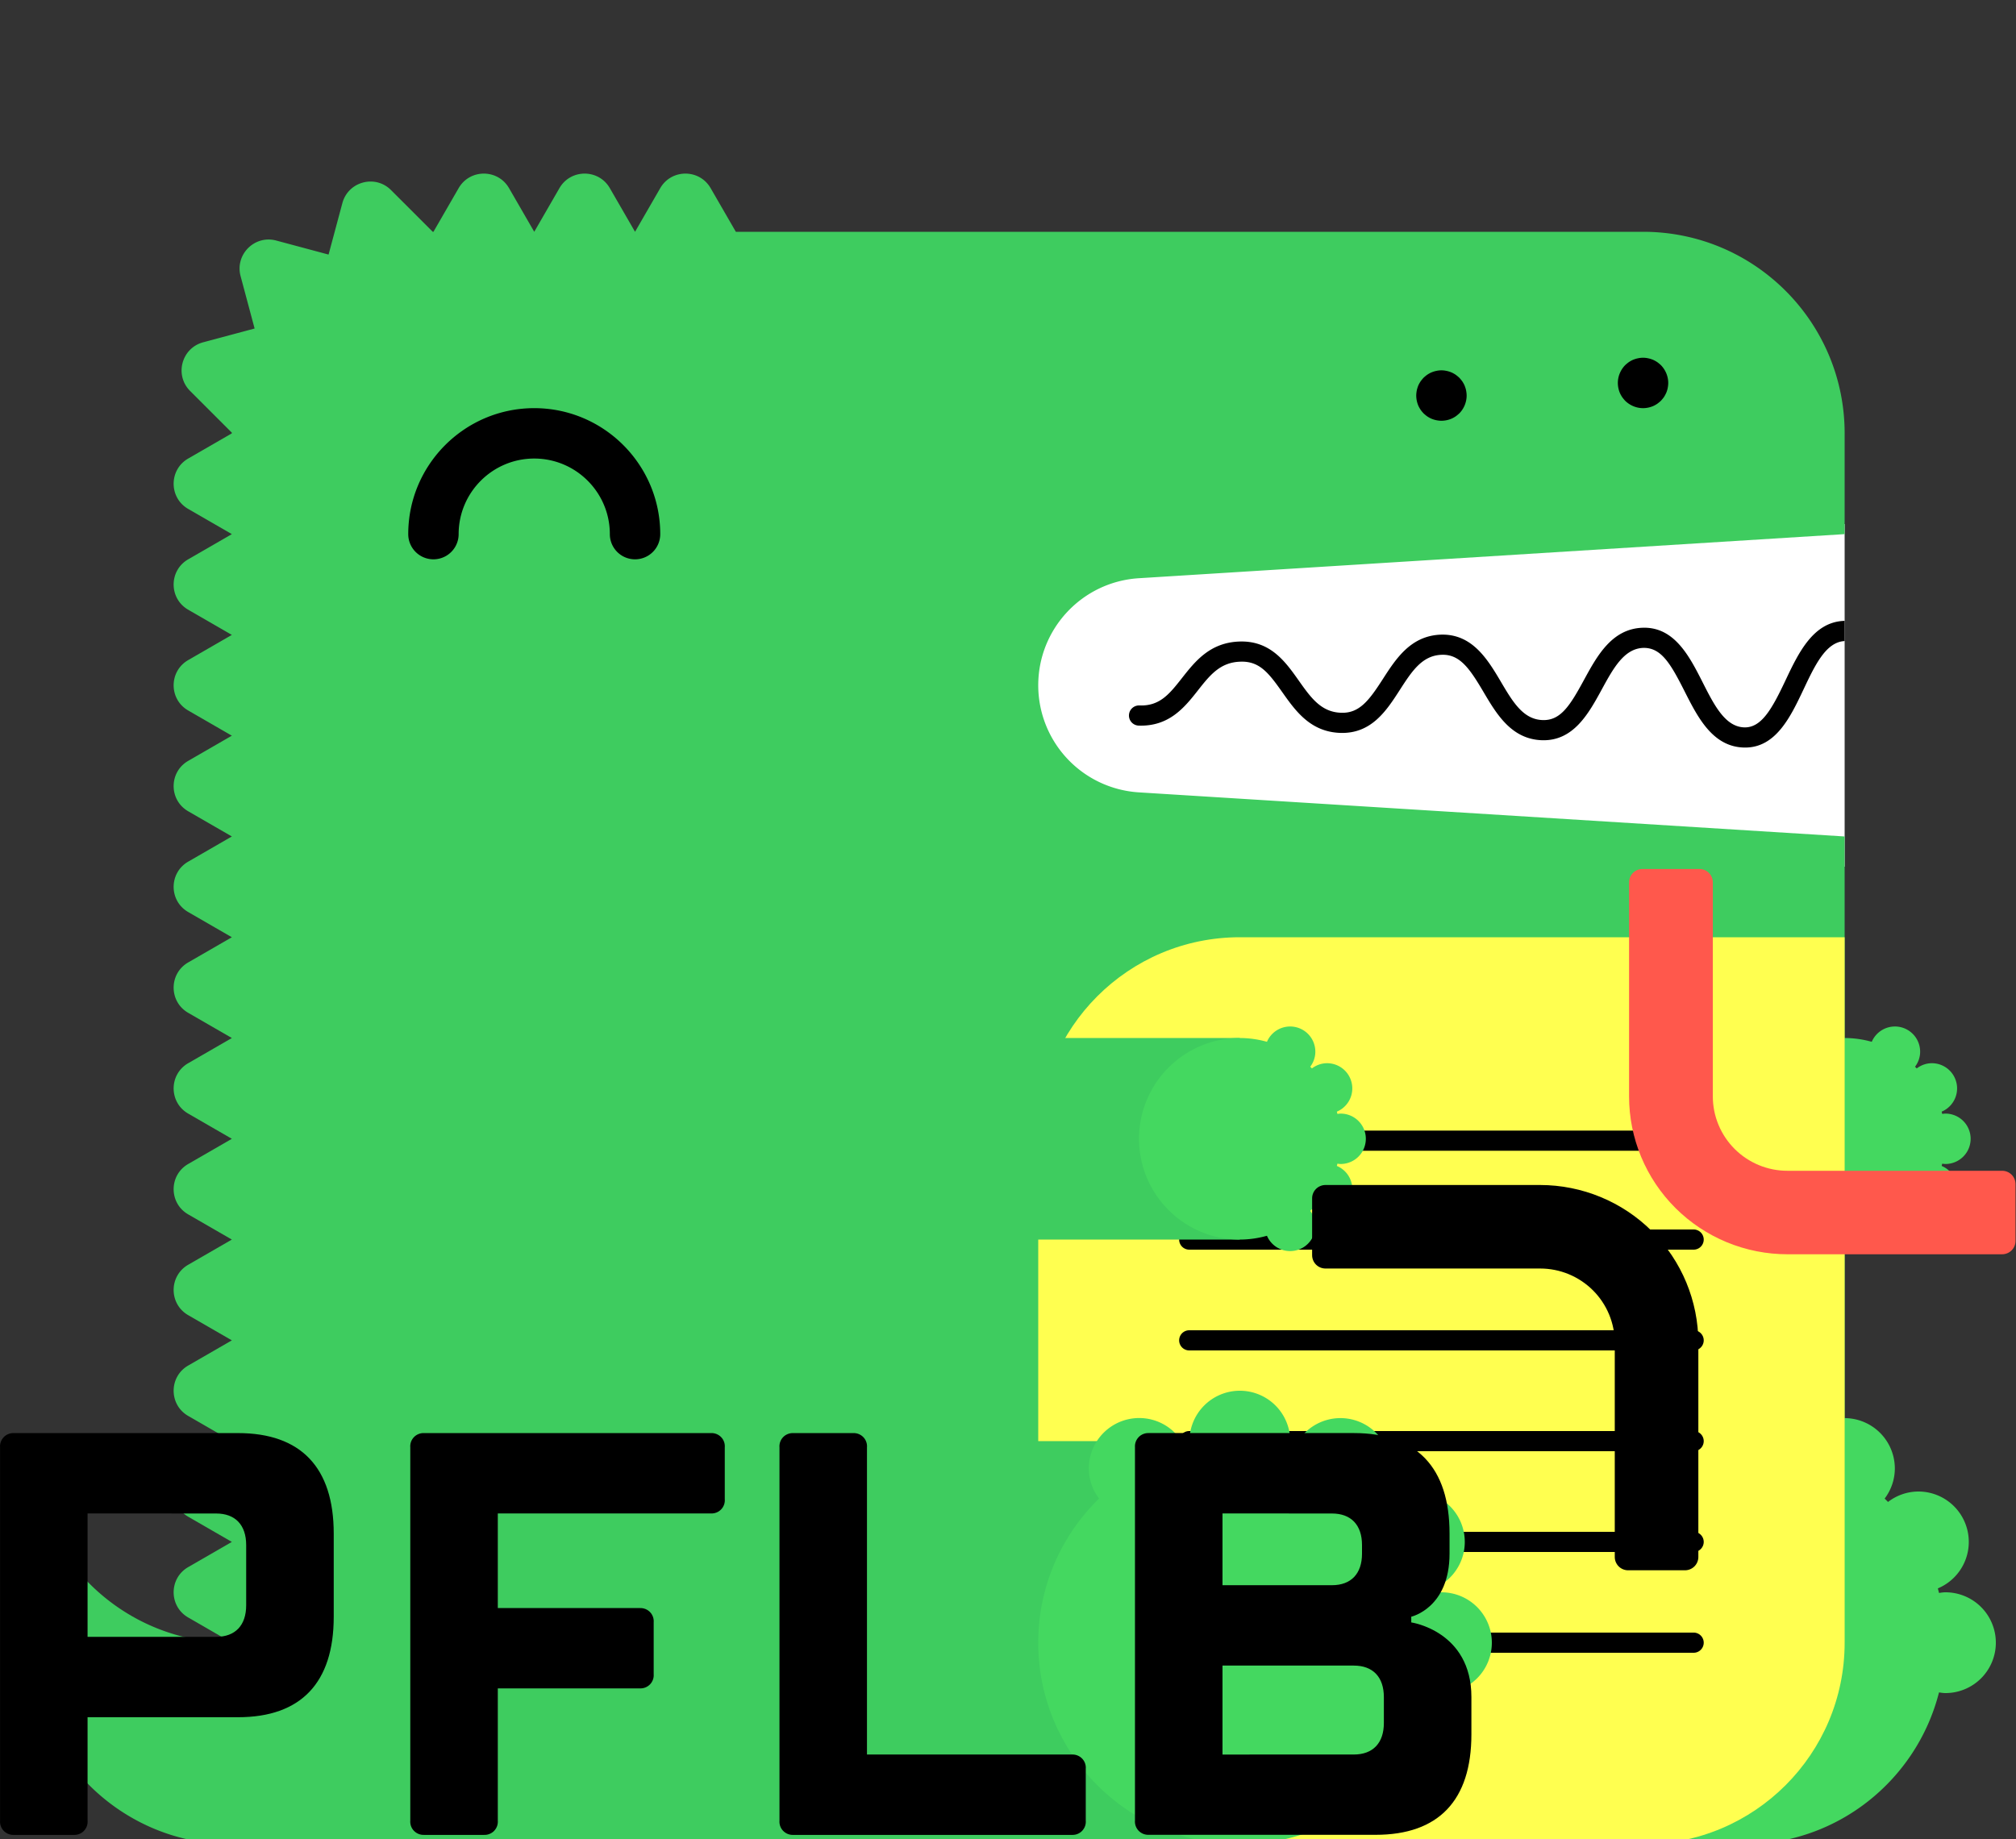 <?xml version="1.0"?>
<svg width="160" height="146" xmlns="http://www.w3.org/2000/svg" xmlns:svg="http://www.w3.org/2000/svg" xmlns:xlink="http://www.w3.org/1999/xlink">
 <rect width="100%" height="100%" fill="#333333" stroke="none"/>
 <!-- Created with SVG-edit - https://github.com/SVG-Edit/svgedit-->
 <defs>
  <symbol height="200" id="svg_1" viewBox="0 0 200 200" width="200" xmlns="http://www.w3.org/2000/svg">
   <g fill="none" fill-rule="evenodd">
    <path d="m99,52l84,0l0,34l-84,0l0,-34z" fill="#FFF"/>
    <path d="m23,163c-7.398,0 -13.843,-4.027 -17.303,-10a19.886,19.886 0 0 0 -2.697,10c0,11.046 8.954,20 20,20l20,0l0,-20l-20,0z" fill="#3ECC5F"/>
    <path d="m112.98,57.376l70.02,-4.376l0,-10c0,-11.046 -8.954,-20 -20,-20l-90,0l-2.5,-4.33c-1.112,-1.925 -3.889,-1.925 -5,0l-2.5,4.33l-2.5,-4.33c-1.111,-1.925 -3.889,-1.925 -5,0l-2.5,4.33l-2.5,-4.33c-1.111,-1.925 -3.889,-1.925 -5,0l-2.5,4.33c-0.022,0 -0.042,0.003 -0.065,0.003l-4.142,-4.141c-1.57,-1.571 -4.252,-0.853 -4.828,1.294l-1.369,5.104l-5.192,-1.392c-2.148,-0.575 -4.111,1.389 -3.535,3.536l1.39,5.193l-5.102,1.367c-2.148,0.576 -2.867,3.259 -1.296,4.83l4.142,4.142c0,0.021 -0.003,0.042 -0.003,0.064l-4.33,2.5c-1.925,1.111 -1.925,3.889 0,5l4.33,2.5l-4.33,2.5c-1.925,1.111 -1.925,3.889 0,5l4.33,2.5l-4.33,2.5c-1.925,1.111 -1.925,3.889 0,5l4.33,2.5l-4.33,2.5c-1.925,1.111 -1.925,3.889 0,5l4.33,2.5l-4.33,2.5c-1.925,1.111 -1.925,3.889 0,5l4.33,2.5l-4.33,2.5c-1.925,1.111 -1.925,3.889 0,5l4.33,2.5l-4.33,2.5c-1.925,1.111 -1.925,3.889 0,5l4.33,2.5l-4.33,2.5c-1.925,1.111 -1.925,3.889 0,5l4.33,2.5l-4.33,2.5c-1.925,1.111 -1.925,3.889 0,5l4.33,2.5l-4.33,2.5c-1.925,1.111 -1.925,3.889 0,5l4.33,2.5l-4.33,2.5c-1.925,1.111 -1.925,3.889 0,5l4.33,2.5l-4.33,2.5c-1.925,1.111 -1.925,3.889 0,5l4.33,2.5c0,11.046 8.954,20 20,20l120,0c11.046,0 20,-8.954 20,-20l0,-80l-70.02,-4.376a10.645,10.645 0 0 1 -9.98,-10.624c0,-5.621 4.37,-10.273 9.98,-10.624" fill="#3ECC5F"/>
    <path d="m143,183l30,0l0,-40l-30,0l0,40z" fill="#3ECC5F"/>
    <path d="m193,158c-0.219,0 -0.428,0.037 -0.639,0.064c-0.038,-0.15 -0.074,-0.301 -0.116,-0.451a5,5 0 0 0 -1.925,-9.613a4.96,4.96 0 0 0 -3.016,1.036a26.531,26.531 0 0 0 -0.335,-0.336a4.955,4.955 0 0 0 1.011,-2.987a5,5 0 0 0 -9.599,-1.959c-0.148,-0.042 -0.297,-0.077 -0.445,-0.115c0.027,-0.211 0.064,-0.42 0.064,-0.639a5,5 0 0 0 -5,-5a5,5 0 0 0 -5,5c0,0.219 0.037,0.428 0.064,0.639c-0.148,0.038 -0.297,0.073 -0.445,0.115a4.998,4.998 0 0 0 -9.599,1.959c0,1.125 0.384,2.151 1.011,2.987c-3.717,3.632 -6.031,8.693 -6.031,14.3c0,11.046 8.954,20 20,20c9.339,0 17.16,-6.41 19.361,-15.064c0.211,0.027 0.42,0.064 0.639,0.064a5,5 0 0 0 5,-5a5,5 0 0 0 -5,-5" fill="#44D860"/>
    <path d="m153,123l30,0l0,-20l-30,0l0,20z" fill="#3ECC5F"/>
    <path d="m193,115.5a2.5,2.5 0 1 0 0,-5c-0.109,0 -0.214,0.019 -0.319,0.032c-0.02,-0.075 -0.037,-0.15 -0.058,-0.225a2.501,2.501 0 0 0 -0.963,-4.807c-0.569,0 -1.088,0.197 -1.508,0.518a6.653,6.653 0 0 0 -0.168,-0.168c0.314,-0.417 0.506,-0.931 0.506,-1.494a2.5,2.5 0 0 0 -4.8,-0.979a9.987,9.987 0 0 0 -2.69,-0.377c-5.522,0 -10,4.478 -10,10s4.478,10 10,10c0.934,0 1.833,-0.138 2.69,-0.377a2.5,2.5 0 0 0 4.8,-0.979c0,-0.563 -0.192,-1.077 -0.506,-1.494c0.057,-0.055 0.113,-0.111 0.168,-0.168c0.42,0.321 0.939,0.518 1.508,0.518a2.5,2.5 0 0 0 0.963,-4.807c0.021,-0.074 0.038,-0.15 0.058,-0.225c0.105,0.013 0.21,0.032 0.319,0.032" fill="#44D860"/>
    <path d="m63,55.5a2.5,2.5 0 0 1 -2.5,-2.5c0,-4.136 -3.364,-7.5 -7.5,-7.5s-7.5,3.364 -7.5,7.5a2.5,2.5 0 1 1 -5,0c0,-6.893 5.607,-12.5 12.5,-12.5s12.5,5.607 12.5,12.5a2.5,2.5 0 0 1 -2.5,2.5" fill="#000"/>
    <path d="m103,183l60,0c11.046,0 20,-8.954 20,-20l0,-70l-60,0c-11.046,0 -20,8.954 -20,20l0,70z" fill="#FFFF50"/>
    <path d="m168.02,124l-50.04,0a1,1 0 1 1 0,-2l50.04,0a1,1 0 1 1 0,2m0,20l-50.04,0a1,1 0 1 1 0,-2l50.04,0a1,1 0 1 1 0,2m0,20l-50.04,0a1,1 0 1 1 0,-2l50.04,0a1,1 0 1 1 0,2m0,-49.814l-50.04,0a1,1 0 1 1 0,-2l50.04,0a1,1 0 1 1 0,2m0,19.814l-50.04,0a1,1 0 1 1 0,-2l50.04,0a1,1 0 1 1 0,2m0,20l-50.04,0a1,1 0 1 1 0,-2l50.04,0a1,1 0 1 1 0,2m14.98,-92.389c-0.012,0 -0.022,-0.006 -0.034,-0.005c-3.09,0.105 -4.552,3.196 -5.842,5.923c-1.346,2.85 -2.387,4.703 -4.093,4.647c-1.889,-0.068 -2.969,-2.202 -4.113,-4.46c-1.314,-2.594 -2.814,-5.536 -5.963,-5.426c-3.046,0.104 -4.513,2.794 -5.807,5.167c-1.377,2.528 -2.314,4.065 -4.121,3.994c-1.927,-0.07 -2.951,-1.805 -4.136,-3.813c-1.321,-2.236 -2.848,-4.75 -5.936,-4.664c-2.994,0.103 -4.465,2.385 -5.763,4.4c-1.373,2.13 -2.335,3.428 -4.165,3.351c-1.973,-0.07 -2.992,-1.51 -4.171,-3.177c-1.324,-1.873 -2.816,-3.993 -5.895,-3.89c-2.928,0.1 -4.399,1.97 -5.696,3.618c-1.232,1.564 -2.194,2.802 -4.229,2.724a1,1 0 0 0 -0.072,2c3.017,0.101 4.545,-1.8 5.872,-3.487c1.177,-1.496 2.193,-2.787 4.193,-2.855c1.926,-0.082 2.829,1.115 4.195,3.045c1.297,1.834 2.769,3.914 5.731,4.021c3.103,0.104 4.596,-2.215 5.918,-4.267c1.182,-1.834 2.202,-3.417 4.15,-3.484c1.793,-0.067 2.769,1.35 4.145,3.681c1.297,2.197 2.766,4.686 5.787,4.796c3.125,0.108 4.634,-2.62 5.949,-5.035c1.139,-2.088 2.214,-4.06 4.119,-4.126c1.793,-0.042 2.728,1.595 4.111,4.33c1.292,2.553 2.757,5.445 5.825,5.556l0.169,0.003c3.064,0 4.518,-3.075 5.805,-5.794c1.139,-2.41 2.217,-4.68 4.067,-4.773l0,-2z" fill="#000"/>
    <path d="m83,183l40,0l0,-40l-40,0l0,40z" fill="#3ECC5F"/>
    <path d="m143,158c-0.219,0 -0.428,0.037 -0.639,0.064c-0.038,-0.15 -0.074,-0.301 -0.116,-0.451a5,5 0 0 0 -1.925,-9.613a4.96,4.96 0 0 0 -3.016,1.036a26.531,26.531 0 0 0 -0.335,-0.336a4.955,4.955 0 0 0 1.011,-2.987a5,5 0 0 0 -9.599,-1.959c-0.148,-0.042 -0.297,-0.077 -0.445,-0.115c0.027,-0.211 0.064,-0.42 0.064,-0.639a5,5 0 0 0 -5,-5a5,5 0 0 0 -5,5c0,0.219 0.037,0.428 0.064,0.639c-0.148,0.038 -0.297,0.073 -0.445,0.115a4.998,4.998 0 0 0 -9.599,1.959c0,1.125 0.384,2.151 1.011,2.987c-3.717,3.632 -6.031,8.693 -6.031,14.3c0,11.046 8.954,20 20,20c9.339,0 17.16,-6.41 19.361,-15.064c0.211,0.027 0.42,0.064 0.639,0.064a5,5 0 0 0 5,-5a5,5 0 0 0 -5,-5" fill="#44D860"/>
    <path d="m83,123l40,0l0,-20l-40,0l0,20z" fill="#3ECC5F"/>
    <path d="m133,115.5a2.5,2.5 0 1 0 0,-5c-0.109,0 -0.214,0.019 -0.319,0.032c-0.02,-0.075 -0.037,-0.15 -0.058,-0.225a2.501,2.501 0 0 0 -0.963,-4.807c-0.569,0 -1.088,0.197 -1.508,0.518a6.653,6.653 0 0 0 -0.168,-0.168c0.314,-0.417 0.506,-0.931 0.506,-1.494a2.5,2.5 0 0 0 -4.8,-0.979a9.987,9.987 0 0 0 -2.69,-0.377c-5.522,0 -10,4.478 -10,10s4.478,10 10,10c0.934,0 1.833,-0.138 2.69,-0.377a2.5,2.5 0 0 0 4.8,-0.979c0,-0.563 -0.192,-1.077 -0.506,-1.494c0.057,-0.055 0.113,-0.111 0.168,-0.168c0.42,0.321 0.939,0.518 1.508,0.518a2.5,2.5 0 0 0 0.963,-4.807c0.021,-0.074 0.038,-0.15 0.058,-0.225c0.105,0.013 0.21,0.032 0.319,0.032" fill="#44D860"/>
    <path d="m143,41.75c-0.16,0 -0.33,-0.02 -0.49,-0.05a2.52,2.52 0 0 1 -0.47,-0.14c-0.15,-0.06 -0.29,-0.14 -0.431,-0.23c-0.13,-0.09 -0.259,-0.2 -0.38,-0.31c-0.109,-0.12 -0.219,-0.24 -0.309,-0.38s-0.17,-0.28 -0.231,-0.43a2.619,2.619 0 0 1 -0.189,-0.96c0,-0.16 0.02,-0.33 0.05,-0.49c0.03,-0.16 0.08,-0.31 0.139,-0.47c0.061,-0.15 0.141,-0.29 0.231,-0.43c0.09,-0.13 0.2,-0.26 0.309,-0.38c0.121,-0.11 0.25,-0.22 0.38,-0.31c0.141,-0.09 0.281,-0.17 0.431,-0.23c0.149,-0.06 0.31,-0.11 0.47,-0.14c0.32,-0.07 0.65,-0.07 0.98,0c0.159,0.03 0.32,0.08 0.47,0.14c0.149,0.06 0.29,0.14 0.43,0.23c0.13,0.09 0.259,0.2 0.38,0.31c0.11,0.12 0.22,0.25 0.31,0.38c0.09,0.14 0.17,0.28 0.23,0.43c0.06,0.16 0.11,0.31 0.14,0.47c0.029,0.16 0.05,0.33 0.05,0.49c0,0.66 -0.271,1.31 -0.73,1.77c-0.121,0.11 -0.25,0.22 -0.38,0.31c-0.14,0.09 -0.281,0.17 -0.43,0.23a2.565,2.565 0 0 1 -0.96,0.19m20,-1.25c-0.66,0 -1.3,-0.27 -1.771,-0.73a3.802,3.802 0 0 1 -0.309,-0.38c-0.09,-0.14 -0.17,-0.28 -0.231,-0.43a2.619,2.619 0 0 1 -0.189,-0.96c0,-0.66 0.27,-1.3 0.729,-1.77c0.121,-0.11 0.25,-0.22 0.38,-0.31c0.141,-0.09 0.281,-0.17 0.431,-0.23c0.149,-0.06 0.31,-0.11 0.47,-0.14c0.32,-0.07 0.66,-0.07 0.98,0c0.159,0.03 0.32,0.08 0.47,0.14c0.149,0.06 0.29,0.14 0.43,0.23c0.13,0.09 0.259,0.2 0.38,0.31c0.459,0.47 0.73,1.11 0.73,1.77c0,0.16 -0.021,0.33 -0.05,0.49c-0.03,0.16 -0.08,0.32 -0.14,0.47c-0.07,0.15 -0.14,0.29 -0.23,0.43c-0.09,0.13 -0.2,0.26 -0.31,0.38c-0.121,0.11 -0.25,0.22 -0.38,0.31c-0.14,0.09 -0.281,0.17 -0.43,0.23a2.565,2.565 0 0 1 -0.96,0.19" fill="#000"/>
   </g>
  </symbol>
  <symbol height="58" id="svg_4" viewBox="0 0 121 58" width="121" xmlns="http://www.w3.org/2000/svg">
   <path d="m5.257,50.932l0,6.205c0.01,0.112 -0.004,0.225 -0.041,0.331c-0.037,0.106 -0.096,0.203 -0.174,0.285c-0.078,0.082 -0.172,0.146 -0.276,0.188c-0.104,0.043 -0.217,0.062 -0.329,0.059l-3.612,0c-0.113,0.004 -0.225,-0.017 -0.329,-0.059c-0.104,-0.043 -0.198,-0.107 -0.276,-0.188c-0.078,-0.082 -0.137,-0.178 -0.174,-0.284c-0.037,-0.106 -0.052,-0.219 -0.042,-0.331l0,-22.404c-0.01,-0.112 0.005,-0.225 0.042,-0.331c0.037,-0.106 0.097,-0.203 0.174,-0.284c0.078,-0.082 0.172,-0.146 0.276,-0.188c0.104,-0.043 0.216,-0.063 0.329,-0.059l13.464,0c3.777,0 5.746,2.068 5.746,6.032l0,4.999c0,3.964 -1.969,6.03 -5.746,6.03l-9.031,0zm0,-12.235l0,7.41l7.718,0c1.148,0 1.804,-0.69 1.804,-1.894l0,-3.619c0,-1.206 -0.656,-1.894 -1.804,-1.894l-7.718,-0.004z" fill="black"/>
   <path d="m29.885,57.137c0.01,0.112 -0.005,0.225 -0.042,0.331c-0.037,0.106 -0.097,0.203 -0.174,0.284c-0.077,0.082 -0.172,0.146 -0.276,0.188c-0.104,0.043 -0.216,0.063 -0.329,0.059l-3.612,0c-0.113,0.004 -0.225,-0.017 -0.329,-0.059c-0.104,-0.043 -0.198,-0.107 -0.276,-0.188c-0.078,-0.082 -0.137,-0.178 -0.174,-0.284c-0.037,-0.106 -0.051,-0.219 -0.042,-0.331l0,-22.404c-0.01,-0.112 0.005,-0.225 0.042,-0.331c0.037,-0.106 0.097,-0.203 0.174,-0.284c0.077,-0.082 0.172,-0.146 0.276,-0.188c0.104,-0.043 0.216,-0.063 0.329,-0.059l17.239,0c0.113,-0.004 0.225,0.016 0.329,0.059c0.104,0.043 0.199,0.107 0.276,0.188c0.078,0.082 0.137,0.179 0.174,0.285c0.037,0.106 0.051,0.219 0.041,0.331l0,3.101c0.01,0.112 -0.004,0.225 -0.041,0.331c-0.037,0.106 -0.096,0.203 -0.174,0.285c-0.078,0.082 -0.172,0.146 -0.276,0.188c-0.104,0.043 -0.217,0.062 -0.329,0.059l-12.806,0l0,5.681l8.537,0c0.113,-0.004 0.225,0.016 0.329,0.058c0.104,0.042 0.198,0.106 0.276,0.188c0.078,0.081 0.137,0.178 0.174,0.284c0.037,0.106 0.052,0.218 0.042,0.33l0,3.103c0.01,0.112 -0.005,0.224 -0.042,0.33c-0.037,0.106 -0.097,0.203 -0.174,0.284c-0.078,0.081 -0.172,0.145 -0.276,0.188c-0.104,0.042 -0.216,0.062 -0.329,0.058l-8.537,0l0,7.934z" fill="black"/>
   <path d="m52.049,53.173l12.314,0c0.113,-0.004 0.225,0.016 0.329,0.059c0.104,0.043 0.199,0.107 0.276,0.188c0.078,0.082 0.137,0.179 0.174,0.285c0.037,0.106 0.051,0.219 0.041,0.331l0,3.101c0.01,0.112 -0.004,0.225 -0.041,0.331c-0.037,0.106 -0.097,0.203 -0.174,0.285c-0.078,0.082 -0.172,0.146 -0.276,0.188c-0.104,0.043 -0.217,0.062 -0.329,0.059l-16.747,0c-0.113,0.004 -0.225,-0.017 -0.329,-0.059c-0.104,-0.043 -0.198,-0.107 -0.276,-0.188c-0.078,-0.082 -0.137,-0.178 -0.174,-0.284c-0.037,-0.106 -0.051,-0.219 -0.042,-0.331l0,-22.404c-0.01,-0.112 0.005,-0.225 0.042,-0.331c0.037,-0.106 0.097,-0.203 0.174,-0.284c0.077,-0.082 0.172,-0.146 0.276,-0.188c0.104,-0.043 0.216,-0.063 0.329,-0.059l3.612,0c0.113,-0.004 0.225,0.016 0.329,0.059c0.104,0.043 0.199,0.107 0.276,0.188c0.078,0.082 0.137,0.179 0.174,0.285c0.037,0.106 0.051,0.219 0.041,0.331l0,18.44z" fill="black"/>
   <path d="m68.138,34.733c-0.01,-0.112 0.005,-0.225 0.042,-0.331c0.037,-0.106 0.097,-0.203 0.175,-0.285c0.078,-0.082 0.172,-0.146 0.277,-0.188c0.104,-0.043 0.217,-0.062 0.33,-0.059l12.312,0c3.777,0 5.748,2.068 5.748,6.032l0,1.208c0,3.274 -2.298,3.787 -2.298,3.787l0,0.343c0,0 3.61,0.517 3.61,4.481l0,2.241c0,3.964 -1.969,6.032 -5.746,6.032l-13.627,0c-0.113,0.004 -0.225,-0.016 -0.33,-0.058c-0.104,-0.043 -0.199,-0.107 -0.277,-0.188c-0.078,-0.082 -0.137,-0.179 -0.175,-0.285c-0.037,-0.106 -0.052,-0.219 -0.042,-0.331l0,-22.399zm5.254,3.964l0,4.309l6.569,0c1.15,0 1.806,-0.69 1.806,-1.894l0,-0.518c0,-1.206 -0.656,-1.894 -1.806,-1.894l-6.569,-0.004zm7.881,14.476c1.15,0 1.806,-0.688 1.806,-1.894l0,-1.553c0,-1.206 -0.656,-1.894 -1.806,-1.894l-7.881,0l0,5.342l7.881,-0.002z" fill="black"/>
   <path d="m101.17,42.11l-3.427,0c-0.213,0 -0.417,-0.084 -0.567,-0.234c-0.15,-0.15 -0.235,-0.353 -0.235,-0.565l0,-12.856c0,-1.184 -0.472,-2.32 -1.311,-3.157c-0.84,-0.837 -1.979,-1.308 -3.166,-1.308l-12.892,0c-0.212,-0.001 -0.416,-0.085 -0.566,-0.235c-0.15,-0.15 -0.234,-0.353 -0.234,-0.565l0,-3.415c0,-0.212 0.084,-0.415 0.234,-0.565c0.15,-0.15 0.353,-0.234 0.566,-0.235l12.892,0c2.519,0.003 4.934,1.003 6.715,2.78c1.78,1.777 2.78,4.187 2.78,6.699l0,12.856c0,0.21 -0.083,0.411 -0.23,0.561c-0.148,0.15 -0.349,0.235 -0.559,0.239z" fill="black"/>
   <path d="m120.198,23.134l-12.89,0c-1.248,0 -2.485,-0.245 -3.638,-0.721c-1.154,-0.476 -2.202,-1.174 -3.085,-2.055c-0.883,-0.88 -1.583,-1.925 -2.061,-3.075c-0.478,-1.15 -0.724,-2.383 -0.724,-3.628l0,-12.856c0,-0.212 0.085,-0.415 0.235,-0.565c0.15,-0.15 0.354,-0.234 0.567,-0.234l3.427,0c0.212,0.001 0.415,0.085 0.565,0.235c0.15,0.15 0.234,0.353 0.234,0.565l0,12.856c0,0.587 0.116,1.167 0.342,1.709c0.225,0.542 0.555,1.034 0.971,1.449c0.416,0.415 0.909,0.743 1.453,0.968c0.543,0.224 1.126,0.34 1.714,0.339l12.89,0c0.213,0 0.417,0.084 0.567,0.234c0.151,0.15 0.235,0.353 0.235,0.565l0,3.415c0,0.212 -0.084,0.415 -0.235,0.565c-0.15,0.15 -0.354,0.234 -0.567,0.234z" fill="#FF584C"/>
  </symbol>
 </defs>
 <g class="layer">
  <title>Layer 1</title>
  <use id="svg_2" transform="matrix(0.8 0 0 0.8 0 0)" x="0" xlink:href="#svg_1" y="0"/>
  <g id="svg_3"/>
  <use id="svg_5" transform="matrix(1.322 0 0 1.322 0 0)" x="0" xlink:href="#svg_4" y="52.181"/>
  <g id="svg_6"/>
 </g>
</svg>